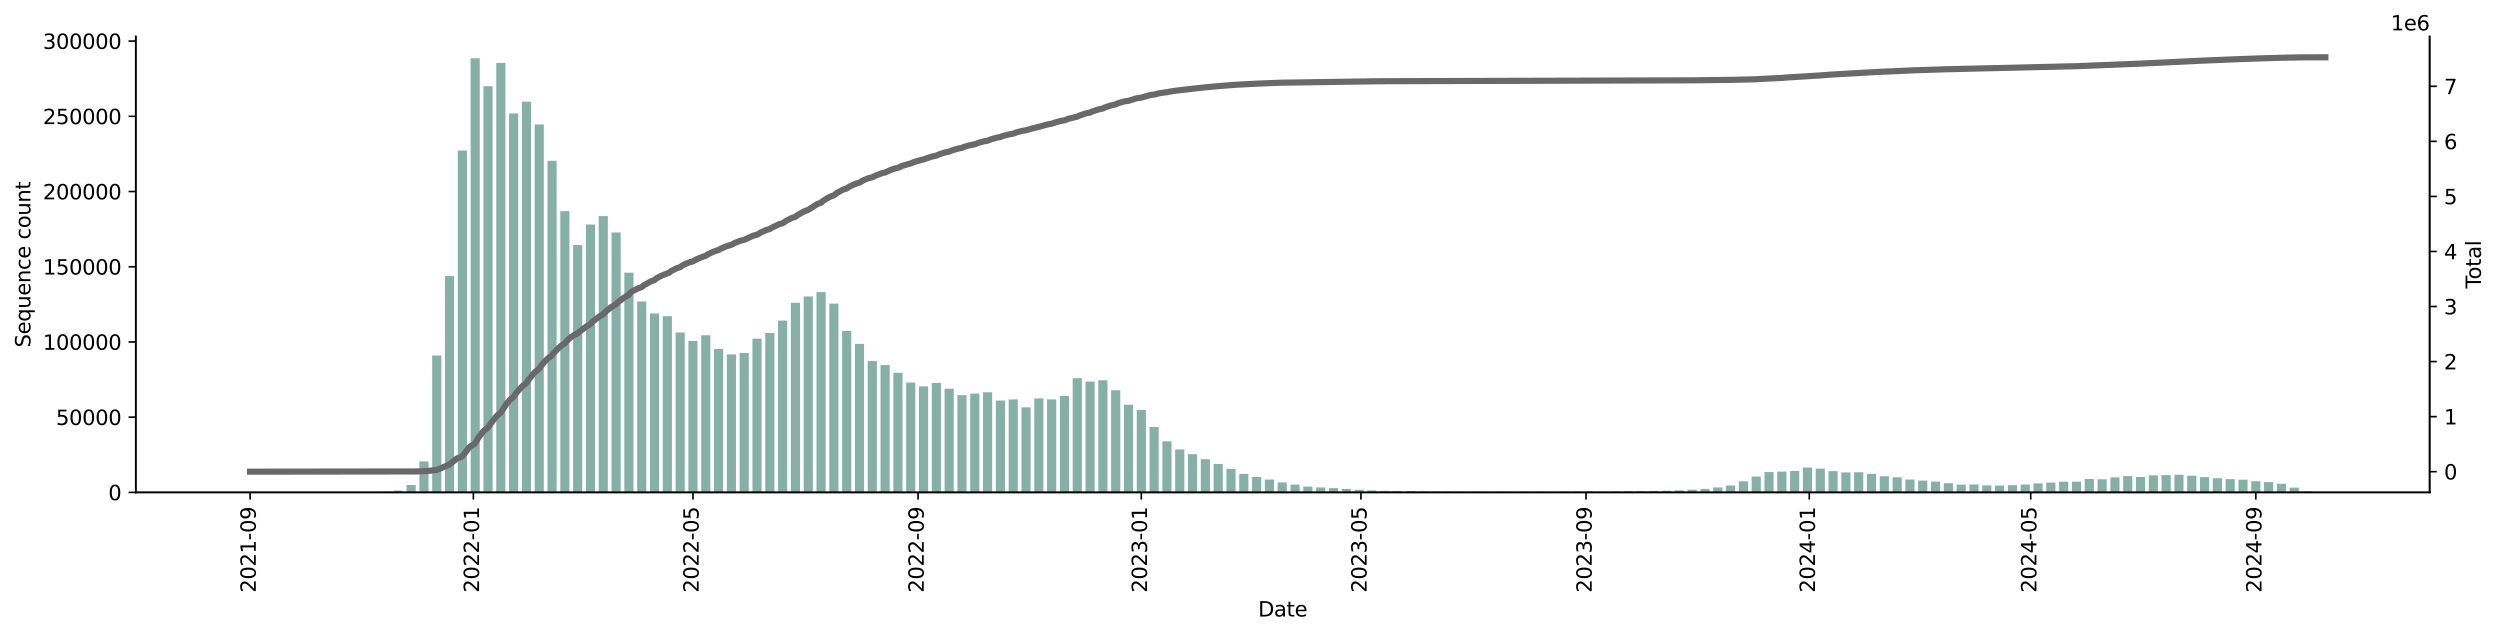 <?xml version="1.0" encoding="utf-8" standalone="no"?>
<!DOCTYPE svg PUBLIC "-//W3C//DTD SVG 1.1//EN"
  "http://www.w3.org/Graphics/SVG/1.1/DTD/svg11.dtd">
<svg xmlns:xlink="http://www.w3.org/1999/xlink" width="1216.294pt" height="309.219pt" viewBox="0 0 1216.294 309.219" xmlns="http://www.w3.org/2000/svg" version="1.1">
 <defs>
  <style type="text/css">*{stroke-linejoin: round; stroke-linecap: butt}</style>
 </defs>
 <g id="figure_1">
  <g id="patch_1">
   <path d="M 0 309.219 
L 1216.294 309.219 
L 1216.294 0 
L 0 0 
z
" style="fill: #ffffff"/>
  </g>
  <g id="axes_1">
   <g id="patch_2">
    <path d="M 66.053 239.558 
L 1182.053 239.558 
L 1182.053 17.798 
L 66.053 17.798 
z
" style="fill: #ffffff"/>
   </g>
   <g id="patch_3">
    <path d="M 116.78 239.558 
L 121.232 239.558 
L 121.232 239.556 
L 116.78 239.556 
z
" clip-path="url(#pc819e896fb)" style="fill: #86b0a6"/>
   </g>
   <g id="patch_4">
    <path d="M 123.013 239.558 
L 127.465 239.558 
L 127.465 239.554 
L 123.013 239.554 
z
" clip-path="url(#pc819e896fb)" style="fill: #86b0a6"/>
   </g>
   <g id="patch_5">
    <path d="M 129.245 239.558 
L 133.697 239.558 
L 133.697 239.555 
L 129.245 239.555 
z
" clip-path="url(#pc819e896fb)" style="fill: #86b0a6"/>
   </g>
   <g id="patch_6">
    <path d="M 135.478 239.558 
L 139.929 239.558 
L 139.929 239.552 
L 135.478 239.552 
z
" clip-path="url(#pc819e896fb)" style="fill: #86b0a6"/>
   </g>
   <g id="patch_7">
    <path d="M 141.71 239.558 
L 146.162 239.558 
L 146.162 239.539 
L 141.71 239.539 
z
" clip-path="url(#pc819e896fb)" style="fill: #86b0a6"/>
   </g>
   <g id="patch_8">
    <path d="M 147.942 239.558 
L 152.394 239.558 
L 152.394 239.549 
L 147.942 239.549 
z
" clip-path="url(#pc819e896fb)" style="fill: #86b0a6"/>
   </g>
   <g id="patch_9">
    <path d="M 154.175 239.558 
L 158.627 239.558 
L 158.627 239.545 
L 154.175 239.545 
z
" clip-path="url(#pc819e896fb)" style="fill: #86b0a6"/>
   </g>
   <g id="patch_10">
    <path d="M 160.407 239.558 
L 164.859 239.558 
L 164.859 239.547 
L 160.407 239.547 
z
" clip-path="url(#pc819e896fb)" style="fill: #86b0a6"/>
   </g>
   <g id="patch_11">
    <path d="M 166.64 239.558 
L 171.091 239.558 
L 171.091 239.536 
L 166.64 239.536 
z
" clip-path="url(#pc819e896fb)" style="fill: #86b0a6"/>
   </g>
   <g id="patch_12">
    <path d="M 172.872 239.558 
L 177.324 239.558 
L 177.324 239.531 
L 172.872 239.531 
z
" clip-path="url(#pc819e896fb)" style="fill: #86b0a6"/>
   </g>
   <g id="patch_13">
    <path d="M 179.104 239.558 
L 183.556 239.558 
L 183.556 239.514 
L 179.104 239.514 
z
" clip-path="url(#pc819e896fb)" style="fill: #86b0a6"/>
   </g>
   <g id="patch_14">
    <path d="M 185.337 239.558 
L 189.788 239.558 
L 189.788 239.247 
L 185.337 239.247 
z
" clip-path="url(#pc819e896fb)" style="fill: #86b0a6"/>
   </g>
   <g id="patch_15">
    <path d="M 191.569 239.558 
L 196.021 239.558 
L 196.021 238.663 
L 191.569 238.663 
z
" clip-path="url(#pc819e896fb)" style="fill: #86b0a6"/>
   </g>
   <g id="patch_16">
    <path d="M 197.802 239.558 
L 202.253 239.558 
L 202.253 235.957 
L 197.802 235.957 
z
" clip-path="url(#pc819e896fb)" style="fill: #86b0a6"/>
   </g>
   <g id="patch_17">
    <path d="M 204.034 239.558 
L 208.486 239.558 
L 208.486 224.482 
L 204.034 224.482 
z
" clip-path="url(#pc819e896fb)" style="fill: #86b0a6"/>
   </g>
   <g id="patch_18">
    <path d="M 210.266 239.558 
L 214.718 239.558 
L 214.718 172.979 
L 210.266 172.979 
z
" clip-path="url(#pc819e896fb)" style="fill: #86b0a6"/>
   </g>
   <g id="patch_19">
    <path d="M 216.499 239.558 
L 220.95 239.558 
L 220.95 134.309 
L 216.499 134.309 
z
" clip-path="url(#pc819e896fb)" style="fill: #86b0a6"/>
   </g>
   <g id="patch_20">
    <path d="M 222.731 239.558 
L 227.183 239.558 
L 227.183 73.252 
L 222.731 73.252 
z
" clip-path="url(#pc819e896fb)" style="fill: #86b0a6"/>
   </g>
   <g id="patch_21">
    <path d="M 228.964 239.558 
L 233.415 239.558 
L 233.415 28.358 
L 228.964 28.358 
z
" clip-path="url(#pc819e896fb)" style="fill: #86b0a6"/>
   </g>
   <g id="patch_22">
    <path d="M 235.196 239.558 
L 239.648 239.558 
L 239.648 41.935 
L 235.196 41.935 
z
" clip-path="url(#pc819e896fb)" style="fill: #86b0a6"/>
   </g>
   <g id="patch_23">
    <path d="M 241.428 239.558 
L 245.88 239.558 
L 245.88 30.629 
L 241.428 30.629 
z
" clip-path="url(#pc819e896fb)" style="fill: #86b0a6"/>
   </g>
   <g id="patch_24">
    <path d="M 247.661 239.558 
L 252.112 239.558 
L 252.112 55.204 
L 247.661 55.204 
z
" clip-path="url(#pc819e896fb)" style="fill: #86b0a6"/>
   </g>
   <g id="patch_25">
    <path d="M 253.893 239.558 
L 258.345 239.558 
L 258.345 49.459 
L 253.893 49.459 
z
" clip-path="url(#pc819e896fb)" style="fill: #86b0a6"/>
   </g>
   <g id="patch_26">
    <path d="M 260.126 239.558 
L 264.577 239.558 
L 264.577 60.564 
L 260.126 60.564 
z
" clip-path="url(#pc819e896fb)" style="fill: #86b0a6"/>
   </g>
   <g id="patch_27">
    <path d="M 266.358 239.558 
L 270.81 239.558 
L 270.81 78.244 
L 266.358 78.244 
z
" clip-path="url(#pc819e896fb)" style="fill: #86b0a6"/>
   </g>
   <g id="patch_28">
    <path d="M 272.59 239.558 
L 277.042 239.558 
L 277.042 102.735 
L 272.59 102.735 
z
" clip-path="url(#pc819e896fb)" style="fill: #86b0a6"/>
   </g>
   <g id="patch_29">
    <path d="M 278.823 239.558 
L 283.274 239.558 
L 283.274 119.236 
L 278.823 119.236 
z
" clip-path="url(#pc819e896fb)" style="fill: #86b0a6"/>
   </g>
   <g id="patch_30">
    <path d="M 285.055 239.558 
L 289.507 239.558 
L 289.507 109.241 
L 285.055 109.241 
z
" clip-path="url(#pc819e896fb)" style="fill: #86b0a6"/>
   </g>
   <g id="patch_31">
    <path d="M 291.288 239.558 
L 295.739 239.558 
L 295.739 105.111 
L 291.288 105.111 
z
" clip-path="url(#pc819e896fb)" style="fill: #86b0a6"/>
   </g>
   <g id="patch_32">
    <path d="M 297.52 239.558 
L 301.972 239.558 
L 301.972 113.097 
L 297.52 113.097 
z
" clip-path="url(#pc819e896fb)" style="fill: #86b0a6"/>
   </g>
   <g id="patch_33">
    <path d="M 303.752 239.558 
L 308.204 239.558 
L 308.204 132.647 
L 303.752 132.647 
z
" clip-path="url(#pc819e896fb)" style="fill: #86b0a6"/>
   </g>
   <g id="patch_34">
    <path d="M 309.985 239.558 
L 314.436 239.558 
L 314.436 146.678 
L 309.985 146.678 
z
" clip-path="url(#pc819e896fb)" style="fill: #86b0a6"/>
   </g>
   <g id="patch_35">
    <path d="M 316.217 239.558 
L 320.669 239.558 
L 320.669 152.502 
L 316.217 152.502 
z
" clip-path="url(#pc819e896fb)" style="fill: #86b0a6"/>
   </g>
   <g id="patch_36">
    <path d="M 322.45 239.558 
L 326.901 239.558 
L 326.901 153.826 
L 322.45 153.826 
z
" clip-path="url(#pc819e896fb)" style="fill: #86b0a6"/>
   </g>
   <g id="patch_37">
    <path d="M 328.682 239.558 
L 333.134 239.558 
L 333.134 161.755 
L 328.682 161.755 
z
" clip-path="url(#pc819e896fb)" style="fill: #86b0a6"/>
   </g>
   <g id="patch_38">
    <path d="M 334.914 239.558 
L 339.366 239.558 
L 339.366 165.888 
L 334.914 165.888 
z
" clip-path="url(#pc819e896fb)" style="fill: #86b0a6"/>
   </g>
   <g id="patch_39">
    <path d="M 341.147 239.558 
L 345.598 239.558 
L 345.598 163.106 
L 341.147 163.106 
z
" clip-path="url(#pc819e896fb)" style="fill: #86b0a6"/>
   </g>
   <g id="patch_40">
    <path d="M 347.379 239.558 
L 351.831 239.558 
L 351.831 169.821 
L 347.379 169.821 
z
" clip-path="url(#pc819e896fb)" style="fill: #86b0a6"/>
   </g>
   <g id="patch_41">
    <path d="M 353.612 239.558 
L 358.063 239.558 
L 358.063 172.429 
L 353.612 172.429 
z
" clip-path="url(#pc819e896fb)" style="fill: #86b0a6"/>
   </g>
   <g id="patch_42">
    <path d="M 359.844 239.558 
L 364.296 239.558 
L 364.296 171.753 
L 359.844 171.753 
z
" clip-path="url(#pc819e896fb)" style="fill: #86b0a6"/>
   </g>
   <g id="patch_43">
    <path d="M 366.076 239.558 
L 370.528 239.558 
L 370.528 164.752 
L 366.076 164.752 
z
" clip-path="url(#pc819e896fb)" style="fill: #86b0a6"/>
   </g>
   <g id="patch_44">
    <path d="M 372.309 239.558 
L 376.76 239.558 
L 376.76 162.003 
L 372.309 162.003 
z
" clip-path="url(#pc819e896fb)" style="fill: #86b0a6"/>
   </g>
   <g id="patch_45">
    <path d="M 378.541 239.558 
L 382.993 239.558 
L 382.993 155.978 
L 378.541 155.978 
z
" clip-path="url(#pc819e896fb)" style="fill: #86b0a6"/>
   </g>
   <g id="patch_46">
    <path d="M 384.774 239.558 
L 389.225 239.558 
L 389.225 147.314 
L 384.774 147.314 
z
" clip-path="url(#pc819e896fb)" style="fill: #86b0a6"/>
   </g>
   <g id="patch_47">
    <path d="M 391.006 239.558 
L 395.458 239.558 
L 395.458 144.228 
L 391.006 144.228 
z
" clip-path="url(#pc819e896fb)" style="fill: #86b0a6"/>
   </g>
   <g id="patch_48">
    <path d="M 397.238 239.558 
L 401.69 239.558 
L 401.69 142.132 
L 397.238 142.132 
z
" clip-path="url(#pc819e896fb)" style="fill: #86b0a6"/>
   </g>
   <g id="patch_49">
    <path d="M 403.471 239.558 
L 407.922 239.558 
L 407.922 147.712 
L 403.471 147.712 
z
" clip-path="url(#pc819e896fb)" style="fill: #86b0a6"/>
   </g>
   <g id="patch_50">
    <path d="M 409.703 239.558 
L 414.155 239.558 
L 414.155 161.007 
L 409.703 161.007 
z
" clip-path="url(#pc819e896fb)" style="fill: #86b0a6"/>
   </g>
   <g id="patch_51">
    <path d="M 415.936 239.558 
L 420.387 239.558 
L 420.387 167.286 
L 415.936 167.286 
z
" clip-path="url(#pc819e896fb)" style="fill: #86b0a6"/>
   </g>
   <g id="patch_52">
    <path d="M 422.168 239.558 
L 426.62 239.558 
L 426.62 175.66 
L 422.168 175.66 
z
" clip-path="url(#pc819e896fb)" style="fill: #86b0a6"/>
   </g>
   <g id="patch_53">
    <path d="M 428.4 239.558 
L 432.852 239.558 
L 432.852 177.619 
L 428.4 177.619 
z
" clip-path="url(#pc819e896fb)" style="fill: #86b0a6"/>
   </g>
   <g id="patch_54">
    <path d="M 434.633 239.558 
L 439.084 239.558 
L 439.084 181.364 
L 434.633 181.364 
z
" clip-path="url(#pc819e896fb)" style="fill: #86b0a6"/>
   </g>
   <g id="patch_55">
    <path d="M 440.865 239.558 
L 445.317 239.558 
L 445.317 186.111 
L 440.865 186.111 
z
" clip-path="url(#pc819e896fb)" style="fill: #86b0a6"/>
   </g>
   <g id="patch_56">
    <path d="M 447.098 239.558 
L 451.549 239.558 
L 451.549 187.992 
L 447.098 187.992 
z
" clip-path="url(#pc819e896fb)" style="fill: #86b0a6"/>
   </g>
   <g id="patch_57">
    <path d="M 453.33 239.558 
L 457.782 239.558 
L 457.782 186.301 
L 453.33 186.301 
z
" clip-path="url(#pc819e896fb)" style="fill: #86b0a6"/>
   </g>
   <g id="patch_58">
    <path d="M 459.562 239.558 
L 464.014 239.558 
L 464.014 189.122 
L 459.562 189.122 
z
" clip-path="url(#pc819e896fb)" style="fill: #86b0a6"/>
   </g>
   <g id="patch_59">
    <path d="M 465.795 239.558 
L 470.246 239.558 
L 470.246 192.235 
L 465.795 192.235 
z
" clip-path="url(#pc819e896fb)" style="fill: #86b0a6"/>
   </g>
   <g id="patch_60">
    <path d="M 472.027 239.558 
L 476.479 239.558 
L 476.479 191.478 
L 472.027 191.478 
z
" clip-path="url(#pc819e896fb)" style="fill: #86b0a6"/>
   </g>
   <g id="patch_61">
    <path d="M 478.26 239.558 
L 482.711 239.558 
L 482.711 190.831 
L 478.26 190.831 
z
" clip-path="url(#pc819e896fb)" style="fill: #86b0a6"/>
   </g>
   <g id="patch_62">
    <path d="M 484.492 239.558 
L 488.944 239.558 
L 488.944 194.859 
L 484.492 194.859 
z
" clip-path="url(#pc819e896fb)" style="fill: #86b0a6"/>
   </g>
   <g id="patch_63">
    <path d="M 490.724 239.558 
L 495.176 239.558 
L 495.176 194.307 
L 490.724 194.307 
z
" clip-path="url(#pc819e896fb)" style="fill: #86b0a6"/>
   </g>
   <g id="patch_64">
    <path d="M 496.957 239.558 
L 501.408 239.558 
L 501.408 198.169 
L 496.957 198.169 
z
" clip-path="url(#pc819e896fb)" style="fill: #86b0a6"/>
   </g>
   <g id="patch_65">
    <path d="M 503.189 239.558 
L 507.641 239.558 
L 507.641 193.837 
L 503.189 193.837 
z
" clip-path="url(#pc819e896fb)" style="fill: #86b0a6"/>
   </g>
   <g id="patch_66">
    <path d="M 509.422 239.558 
L 513.873 239.558 
L 513.873 194.309 
L 509.422 194.309 
z
" clip-path="url(#pc819e896fb)" style="fill: #86b0a6"/>
   </g>
   <g id="patch_67">
    <path d="M 515.654 239.558 
L 520.106 239.558 
L 520.106 192.66 
L 515.654 192.66 
z
" clip-path="url(#pc819e896fb)" style="fill: #86b0a6"/>
   </g>
   <g id="patch_68">
    <path d="M 521.886 239.558 
L 526.338 239.558 
L 526.338 184.008 
L 521.886 184.008 
z
" clip-path="url(#pc819e896fb)" style="fill: #86b0a6"/>
   </g>
   <g id="patch_69">
    <path d="M 528.119 239.558 
L 532.57 239.558 
L 532.57 185.665 
L 528.119 185.665 
z
" clip-path="url(#pc819e896fb)" style="fill: #86b0a6"/>
   </g>
   <g id="patch_70">
    <path d="M 534.351 239.558 
L 538.803 239.558 
L 538.803 185.004 
L 534.351 185.004 
z
" clip-path="url(#pc819e896fb)" style="fill: #86b0a6"/>
   </g>
   <g id="patch_71">
    <path d="M 540.584 239.558 
L 545.035 239.558 
L 545.035 189.875 
L 540.584 189.875 
z
" clip-path="url(#pc819e896fb)" style="fill: #86b0a6"/>
   </g>
   <g id="patch_72">
    <path d="M 546.816 239.558 
L 551.268 239.558 
L 551.268 196.912 
L 546.816 196.912 
z
" clip-path="url(#pc819e896fb)" style="fill: #86b0a6"/>
   </g>
   <g id="patch_73">
    <path d="M 553.048 239.558 
L 557.5 239.558 
L 557.5 199.455 
L 553.048 199.455 
z
" clip-path="url(#pc819e896fb)" style="fill: #86b0a6"/>
   </g>
   <g id="patch_74">
    <path d="M 559.281 239.558 
L 563.732 239.558 
L 563.732 207.7 
L 559.281 207.7 
z
" clip-path="url(#pc819e896fb)" style="fill: #86b0a6"/>
   </g>
   <g id="patch_75">
    <path d="M 565.513 239.558 
L 569.965 239.558 
L 569.965 214.73 
L 565.513 214.73 
z
" clip-path="url(#pc819e896fb)" style="fill: #86b0a6"/>
   </g>
   <g id="patch_76">
    <path d="M 571.745 239.558 
L 576.197 239.558 
L 576.197 218.684 
L 571.745 218.684 
z
" clip-path="url(#pc819e896fb)" style="fill: #86b0a6"/>
   </g>
   <g id="patch_77">
    <path d="M 577.978 239.558 
L 582.43 239.558 
L 582.43 220.974 
L 577.978 220.974 
z
" clip-path="url(#pc819e896fb)" style="fill: #86b0a6"/>
   </g>
   <g id="patch_78">
    <path d="M 584.21 239.558 
L 588.662 239.558 
L 588.662 223.422 
L 584.21 223.422 
z
" clip-path="url(#pc819e896fb)" style="fill: #86b0a6"/>
   </g>
   <g id="patch_79">
    <path d="M 590.443 239.558 
L 594.894 239.558 
L 594.894 225.698 
L 590.443 225.698 
z
" clip-path="url(#pc819e896fb)" style="fill: #86b0a6"/>
   </g>
   <g id="patch_80">
    <path d="M 596.675 239.558 
L 601.127 239.558 
L 601.127 228.098 
L 596.675 228.098 
z
" clip-path="url(#pc819e896fb)" style="fill: #86b0a6"/>
   </g>
   <g id="patch_81">
    <path d="M 602.907 239.558 
L 607.359 239.558 
L 607.359 230.541 
L 602.907 230.541 
z
" clip-path="url(#pc819e896fb)" style="fill: #86b0a6"/>
   </g>
   <g id="patch_82">
    <path d="M 609.14 239.558 
L 613.592 239.558 
L 613.592 232.07 
L 609.14 232.07 
z
" clip-path="url(#pc819e896fb)" style="fill: #86b0a6"/>
   </g>
   <g id="patch_83">
    <path d="M 615.372 239.558 
L 619.824 239.558 
L 619.824 233.316 
L 615.372 233.316 
z
" clip-path="url(#pc819e896fb)" style="fill: #86b0a6"/>
   </g>
   <g id="patch_84">
    <path d="M 621.605 239.558 
L 626.056 239.558 
L 626.056 234.736 
L 621.605 234.736 
z
" clip-path="url(#pc819e896fb)" style="fill: #86b0a6"/>
   </g>
   <g id="patch_85">
    <path d="M 627.837 239.558 
L 632.289 239.558 
L 632.289 235.755 
L 627.837 235.755 
z
" clip-path="url(#pc819e896fb)" style="fill: #86b0a6"/>
   </g>
   <g id="patch_86">
    <path d="M 634.069 239.558 
L 638.521 239.558 
L 638.521 236.731 
L 634.069 236.731 
z
" clip-path="url(#pc819e896fb)" style="fill: #86b0a6"/>
   </g>
   <g id="patch_87">
    <path d="M 640.302 239.558 
L 644.754 239.558 
L 644.754 237.159 
L 640.302 237.159 
z
" clip-path="url(#pc819e896fb)" style="fill: #86b0a6"/>
   </g>
   <g id="patch_88">
    <path d="M 646.534 239.558 
L 650.986 239.558 
L 650.986 237.486 
L 646.534 237.486 
z
" clip-path="url(#pc819e896fb)" style="fill: #86b0a6"/>
   </g>
   <g id="patch_89">
    <path d="M 652.767 239.558 
L 657.218 239.558 
L 657.218 237.87 
L 652.767 237.87 
z
" clip-path="url(#pc819e896fb)" style="fill: #86b0a6"/>
   </g>
   <g id="patch_90">
    <path d="M 658.999 239.558 
L 663.451 239.558 
L 663.451 238.284 
L 658.999 238.284 
z
" clip-path="url(#pc819e896fb)" style="fill: #86b0a6"/>
   </g>
   <g id="patch_91">
    <path d="M 665.231 239.558 
L 669.683 239.558 
L 669.683 238.581 
L 665.231 238.581 
z
" clip-path="url(#pc819e896fb)" style="fill: #86b0a6"/>
   </g>
   <g id="patch_92">
    <path d="M 671.464 239.558 
L 675.916 239.558 
L 675.916 238.816 
L 671.464 238.816 
z
" clip-path="url(#pc819e896fb)" style="fill: #86b0a6"/>
   </g>
   <g id="patch_93">
    <path d="M 677.696 239.558 
L 682.148 239.558 
L 682.148 238.868 
L 677.696 238.868 
z
" clip-path="url(#pc819e896fb)" style="fill: #86b0a6"/>
   </g>
   <g id="patch_94">
    <path d="M 683.929 239.558 
L 688.38 239.558 
L 688.38 238.955 
L 683.929 238.955 
z
" clip-path="url(#pc819e896fb)" style="fill: #86b0a6"/>
   </g>
   <g id="patch_95">
    <path d="M 690.161 239.558 
L 694.613 239.558 
L 694.613 239.062 
L 690.161 239.062 
z
" clip-path="url(#pc819e896fb)" style="fill: #86b0a6"/>
   </g>
   <g id="patch_96">
    <path d="M 696.393 239.558 
L 700.845 239.558 
L 700.845 239.125 
L 696.393 239.125 
z
" clip-path="url(#pc819e896fb)" style="fill: #86b0a6"/>
   </g>
   <g id="patch_97">
    <path d="M 702.626 239.558 
L 707.078 239.558 
L 707.078 239.182 
L 702.626 239.182 
z
" clip-path="url(#pc819e896fb)" style="fill: #86b0a6"/>
   </g>
   <g id="patch_98">
    <path d="M 708.858 239.558 
L 713.31 239.558 
L 713.31 239.242 
L 708.858 239.242 
z
" clip-path="url(#pc819e896fb)" style="fill: #86b0a6"/>
   </g>
   <g id="patch_99">
    <path d="M 715.091 239.558 
L 719.542 239.558 
L 719.542 239.276 
L 715.091 239.276 
z
" clip-path="url(#pc819e896fb)" style="fill: #86b0a6"/>
   </g>
   <g id="patch_100">
    <path d="M 721.323 239.558 
L 725.775 239.558 
L 725.775 239.249 
L 721.323 239.249 
z
" clip-path="url(#pc819e896fb)" style="fill: #86b0a6"/>
   </g>
   <g id="patch_101">
    <path d="M 727.555 239.558 
L 732.007 239.558 
L 732.007 239.318 
L 727.555 239.318 
z
" clip-path="url(#pc819e896fb)" style="fill: #86b0a6"/>
   </g>
   <g id="patch_102">
    <path d="M 733.788 239.558 
L 738.24 239.558 
L 738.24 239.303 
L 733.788 239.303 
z
" clip-path="url(#pc819e896fb)" style="fill: #86b0a6"/>
   </g>
   <g id="patch_103">
    <path d="M 740.02 239.558 
L 744.472 239.558 
L 744.472 239.25 
L 740.02 239.25 
z
" clip-path="url(#pc819e896fb)" style="fill: #86b0a6"/>
   </g>
   <g id="patch_104">
    <path d="M 746.253 239.558 
L 750.704 239.558 
L 750.704 239.275 
L 746.253 239.275 
z
" clip-path="url(#pc819e896fb)" style="fill: #86b0a6"/>
   </g>
   <g id="patch_105">
    <path d="M 752.485 239.558 
L 756.937 239.558 
L 756.937 239.261 
L 752.485 239.261 
z
" clip-path="url(#pc819e896fb)" style="fill: #86b0a6"/>
   </g>
   <g id="patch_106">
    <path d="M 758.717 239.558 
L 763.169 239.558 
L 763.169 239.158 
L 758.717 239.158 
z
" clip-path="url(#pc819e896fb)" style="fill: #86b0a6"/>
   </g>
   <g id="patch_107">
    <path d="M 764.95 239.558 
L 769.402 239.558 
L 769.402 239.147 
L 764.95 239.147 
z
" clip-path="url(#pc819e896fb)" style="fill: #86b0a6"/>
   </g>
   <g id="patch_108">
    <path d="M 771.182 239.558 
L 775.634 239.558 
L 775.634 239.104 
L 771.182 239.104 
z
" clip-path="url(#pc819e896fb)" style="fill: #86b0a6"/>
   </g>
   <g id="patch_109">
    <path d="M 777.415 239.558 
L 781.866 239.558 
L 781.866 239.12 
L 777.415 239.12 
z
" clip-path="url(#pc819e896fb)" style="fill: #86b0a6"/>
   </g>
   <g id="patch_110">
    <path d="M 783.647 239.558 
L 788.099 239.558 
L 788.099 239.089 
L 783.647 239.089 
z
" clip-path="url(#pc819e896fb)" style="fill: #86b0a6"/>
   </g>
   <g id="patch_111">
    <path d="M 789.879 239.558 
L 794.331 239.558 
L 794.331 239.017 
L 789.879 239.017 
z
" clip-path="url(#pc819e896fb)" style="fill: #86b0a6"/>
   </g>
   <g id="patch_112">
    <path d="M 796.112 239.558 
L 800.564 239.558 
L 800.564 238.914 
L 796.112 238.914 
z
" clip-path="url(#pc819e896fb)" style="fill: #86b0a6"/>
   </g>
   <g id="patch_113">
    <path d="M 802.344 239.558 
L 806.796 239.558 
L 806.796 238.853 
L 802.344 238.853 
z
" clip-path="url(#pc819e896fb)" style="fill: #86b0a6"/>
   </g>
   <g id="patch_114">
    <path d="M 808.577 239.558 
L 813.028 239.558 
L 813.028 238.752 
L 808.577 238.752 
z
" clip-path="url(#pc819e896fb)" style="fill: #86b0a6"/>
   </g>
   <g id="patch_115">
    <path d="M 814.809 239.558 
L 819.261 239.558 
L 819.261 238.559 
L 814.809 238.559 
z
" clip-path="url(#pc819e896fb)" style="fill: #86b0a6"/>
   </g>
   <g id="patch_116">
    <path d="M 821.041 239.558 
L 825.493 239.558 
L 825.493 238.221 
L 821.041 238.221 
z
" clip-path="url(#pc819e896fb)" style="fill: #86b0a6"/>
   </g>
   <g id="patch_117">
    <path d="M 827.274 239.558 
L 831.726 239.558 
L 831.726 237.89 
L 827.274 237.89 
z
" clip-path="url(#pc819e896fb)" style="fill: #86b0a6"/>
   </g>
   <g id="patch_118">
    <path d="M 833.506 239.558 
L 837.958 239.558 
L 837.958 237.133 
L 833.506 237.133 
z
" clip-path="url(#pc819e896fb)" style="fill: #86b0a6"/>
   </g>
   <g id="patch_119">
    <path d="M 839.739 239.558 
L 844.19 239.558 
L 844.19 236.192 
L 839.739 236.192 
z
" clip-path="url(#pc819e896fb)" style="fill: #86b0a6"/>
   </g>
   <g id="patch_120">
    <path d="M 845.971 239.558 
L 850.423 239.558 
L 850.423 234.13 
L 845.971 234.13 
z
" clip-path="url(#pc819e896fb)" style="fill: #86b0a6"/>
   </g>
   <g id="patch_121">
    <path d="M 852.203 239.558 
L 856.655 239.558 
L 856.655 231.889 
L 852.203 231.889 
z
" clip-path="url(#pc819e896fb)" style="fill: #86b0a6"/>
   </g>
   <g id="patch_122">
    <path d="M 858.436 239.558 
L 862.888 239.558 
L 862.888 229.684 
L 858.436 229.684 
z
" clip-path="url(#pc819e896fb)" style="fill: #86b0a6"/>
   </g>
   <g id="patch_123">
    <path d="M 864.668 239.558 
L 869.12 239.558 
L 869.12 229.45 
L 864.668 229.45 
z
" clip-path="url(#pc819e896fb)" style="fill: #86b0a6"/>
   </g>
   <g id="patch_124">
    <path d="M 870.901 239.558 
L 875.352 239.558 
L 875.352 229.144 
L 870.901 229.144 
z
" clip-path="url(#pc819e896fb)" style="fill: #86b0a6"/>
   </g>
   <g id="patch_125">
    <path d="M 877.133 239.558 
L 881.585 239.558 
L 881.585 227.479 
L 877.133 227.479 
z
" clip-path="url(#pc819e896fb)" style="fill: #86b0a6"/>
   </g>
   <g id="patch_126">
    <path d="M 883.365 239.558 
L 887.817 239.558 
L 887.817 228.006 
L 883.365 228.006 
z
" clip-path="url(#pc819e896fb)" style="fill: #86b0a6"/>
   </g>
   <g id="patch_127">
    <path d="M 889.598 239.558 
L 894.05 239.558 
L 894.05 229.205 
L 889.598 229.205 
z
" clip-path="url(#pc819e896fb)" style="fill: #86b0a6"/>
   </g>
   <g id="patch_128">
    <path d="M 895.83 239.558 
L 900.282 239.558 
L 900.282 229.817 
L 895.83 229.817 
z
" clip-path="url(#pc819e896fb)" style="fill: #86b0a6"/>
   </g>
   <g id="patch_129">
    <path d="M 902.063 239.558 
L 906.514 239.558 
L 906.514 229.77 
L 902.063 229.77 
z
" clip-path="url(#pc819e896fb)" style="fill: #86b0a6"/>
   </g>
   <g id="patch_130">
    <path d="M 908.295 239.558 
L 912.747 239.558 
L 912.747 230.536 
L 908.295 230.536 
z
" clip-path="url(#pc819e896fb)" style="fill: #86b0a6"/>
   </g>
   <g id="patch_131">
    <path d="M 914.527 239.558 
L 918.979 239.558 
L 918.979 231.725 
L 914.527 231.725 
z
" clip-path="url(#pc819e896fb)" style="fill: #86b0a6"/>
   </g>
   <g id="patch_132">
    <path d="M 920.76 239.558 
L 925.212 239.558 
L 925.212 232.209 
L 920.76 232.209 
z
" clip-path="url(#pc819e896fb)" style="fill: #86b0a6"/>
   </g>
   <g id="patch_133">
    <path d="M 926.992 239.558 
L 931.444 239.558 
L 931.444 233.286 
L 926.992 233.286 
z
" clip-path="url(#pc819e896fb)" style="fill: #86b0a6"/>
   </g>
   <g id="patch_134">
    <path d="M 933.225 239.558 
L 937.676 239.558 
L 937.676 233.819 
L 933.225 233.819 
z
" clip-path="url(#pc819e896fb)" style="fill: #86b0a6"/>
   </g>
   <g id="patch_135">
    <path d="M 939.457 239.558 
L 943.909 239.558 
L 943.909 234.31 
L 939.457 234.31 
z
" clip-path="url(#pc819e896fb)" style="fill: #86b0a6"/>
   </g>
   <g id="patch_136">
    <path d="M 945.689 239.558 
L 950.141 239.558 
L 950.141 235.071 
L 945.689 235.071 
z
" clip-path="url(#pc819e896fb)" style="fill: #86b0a6"/>
   </g>
   <g id="patch_137">
    <path d="M 951.922 239.558 
L 956.374 239.558 
L 956.374 235.786 
L 951.922 235.786 
z
" clip-path="url(#pc819e896fb)" style="fill: #86b0a6"/>
   </g>
   <g id="patch_138">
    <path d="M 958.154 239.558 
L 962.606 239.558 
L 962.606 235.705 
L 958.154 235.705 
z
" clip-path="url(#pc819e896fb)" style="fill: #86b0a6"/>
   </g>
   <g id="patch_139">
    <path d="M 964.387 239.558 
L 968.838 239.558 
L 968.838 236.155 
L 964.387 236.155 
z
" clip-path="url(#pc819e896fb)" style="fill: #86b0a6"/>
   </g>
   <g id="patch_140">
    <path d="M 970.619 239.558 
L 975.071 239.558 
L 975.071 236.231 
L 970.619 236.231 
z
" clip-path="url(#pc819e896fb)" style="fill: #86b0a6"/>
   </g>
   <g id="patch_141">
    <path d="M 976.851 239.558 
L 981.303 239.558 
L 981.303 236.042 
L 976.851 236.042 
z
" clip-path="url(#pc819e896fb)" style="fill: #86b0a6"/>
   </g>
   <g id="patch_142">
    <path d="M 983.084 239.558 
L 987.536 239.558 
L 987.536 235.741 
L 983.084 235.741 
z
" clip-path="url(#pc819e896fb)" style="fill: #86b0a6"/>
   </g>
   <g id="patch_143">
    <path d="M 989.316 239.558 
L 993.768 239.558 
L 993.768 235.195 
L 989.316 235.195 
z
" clip-path="url(#pc819e896fb)" style="fill: #86b0a6"/>
   </g>
   <g id="patch_144">
    <path d="M 995.549 239.558 
L 1000 239.558 
L 1000 234.81 
L 995.549 234.81 
z
" clip-path="url(#pc819e896fb)" style="fill: #86b0a6"/>
   </g>
   <g id="patch_145">
    <path d="M 1001.781 239.558 
L 1006.233 239.558 
L 1006.233 234.354 
L 1001.781 234.354 
z
" clip-path="url(#pc819e896fb)" style="fill: #86b0a6"/>
   </g>
   <g id="patch_146">
    <path d="M 1008.013 239.558 
L 1012.465 239.558 
L 1012.465 234.345 
L 1008.013 234.345 
z
" clip-path="url(#pc819e896fb)" style="fill: #86b0a6"/>
   </g>
   <g id="patch_147">
    <path d="M 1014.246 239.558 
L 1018.698 239.558 
L 1018.698 233.039 
L 1014.246 233.039 
z
" clip-path="url(#pc819e896fb)" style="fill: #86b0a6"/>
   </g>
   <g id="patch_148">
    <path d="M 1020.478 239.558 
L 1024.93 239.558 
L 1024.93 233.156 
L 1020.478 233.156 
z
" clip-path="url(#pc819e896fb)" style="fill: #86b0a6"/>
   </g>
   <g id="patch_149">
    <path d="M 1026.711 239.558 
L 1031.162 239.558 
L 1031.162 232.252 
L 1026.711 232.252 
z
" clip-path="url(#pc819e896fb)" style="fill: #86b0a6"/>
   </g>
   <g id="patch_150">
    <path d="M 1032.943 239.558 
L 1037.395 239.558 
L 1037.395 231.646 
L 1032.943 231.646 
z
" clip-path="url(#pc819e896fb)" style="fill: #86b0a6"/>
   </g>
   <g id="patch_151">
    <path d="M 1039.175 239.558 
L 1043.627 239.558 
L 1043.627 232.042 
L 1039.175 232.042 
z
" clip-path="url(#pc819e896fb)" style="fill: #86b0a6"/>
   </g>
   <g id="patch_152">
    <path d="M 1045.408 239.558 
L 1049.859 239.558 
L 1049.859 231.245 
L 1045.408 231.245 
z
" clip-path="url(#pc819e896fb)" style="fill: #86b0a6"/>
   </g>
   <g id="patch_153">
    <path d="M 1051.64 239.558 
L 1056.092 239.558 
L 1056.092 231.114 
L 1051.64 231.114 
z
" clip-path="url(#pc819e896fb)" style="fill: #86b0a6"/>
   </g>
   <g id="patch_154">
    <path d="M 1057.873 239.558 
L 1062.324 239.558 
L 1062.324 230.98 
L 1057.873 230.98 
z
" clip-path="url(#pc819e896fb)" style="fill: #86b0a6"/>
   </g>
   <g id="patch_155">
    <path d="M 1064.105 239.558 
L 1068.557 239.558 
L 1068.557 231.461 
L 1064.105 231.461 
z
" clip-path="url(#pc819e896fb)" style="fill: #86b0a6"/>
   </g>
   <g id="patch_156">
    <path d="M 1070.337 239.558 
L 1074.789 239.558 
L 1074.789 232.124 
L 1070.337 232.124 
z
" clip-path="url(#pc819e896fb)" style="fill: #86b0a6"/>
   </g>
   <g id="patch_157">
    <path d="M 1076.57 239.558 
L 1081.021 239.558 
L 1081.021 232.68 
L 1076.57 232.68 
z
" clip-path="url(#pc819e896fb)" style="fill: #86b0a6"/>
   </g>
   <g id="patch_158">
    <path d="M 1082.802 239.558 
L 1087.254 239.558 
L 1087.254 233.091 
L 1082.802 233.091 
z
" clip-path="url(#pc819e896fb)" style="fill: #86b0a6"/>
   </g>
   <g id="patch_159">
    <path d="M 1089.035 239.558 
L 1093.486 239.558 
L 1093.486 233.364 
L 1089.035 233.364 
z
" clip-path="url(#pc819e896fb)" style="fill: #86b0a6"/>
   </g>
   <g id="patch_160">
    <path d="M 1095.267 239.558 
L 1099.719 239.558 
L 1099.719 234.151 
L 1095.267 234.151 
z
" clip-path="url(#pc819e896fb)" style="fill: #86b0a6"/>
   </g>
   <g id="patch_161">
    <path d="M 1101.499 239.558 
L 1105.951 239.558 
L 1105.951 234.558 
L 1101.499 234.558 
z
" clip-path="url(#pc819e896fb)" style="fill: #86b0a6"/>
   </g>
   <g id="patch_162">
    <path d="M 1107.732 239.558 
L 1112.183 239.558 
L 1112.183 235.388 
L 1107.732 235.388 
z
" clip-path="url(#pc819e896fb)" style="fill: #86b0a6"/>
   </g>
   <g id="patch_163">
    <path d="M 1113.964 239.558 
L 1118.416 239.558 
L 1118.416 237.228 
L 1113.964 237.228 
z
" clip-path="url(#pc819e896fb)" style="fill: #86b0a6"/>
   </g>
   <g id="patch_164">
    <path d="M 1120.197 239.558 
L 1124.648 239.558 
L 1124.648 239.061 
L 1120.197 239.061 
z
" clip-path="url(#pc819e896fb)" style="fill: #86b0a6"/>
   </g>
   <g id="patch_165">
    <path d="M 1126.429 239.558 
L 1130.881 239.558 
L 1130.881 239.549 
L 1126.429 239.549 
z
" clip-path="url(#pc819e896fb)" style="fill: #86b0a6"/>
   </g>
   <g id="matplotlib.axis_1">
    <g id="xtick_1">
     <g id="line2d_1">
      <defs>
       <path id="m9c6cd5526b" d="M 0 0 
L 0 3.5 
" style="stroke: #000000; stroke-width: 0.8"/>
      </defs>
      <g>
       <use xlink:href="#m9c6cd5526b" x="121.677" y="239.558" style="stroke: #000000; stroke-width: 0.8"/>
      </g>
     </g>
     <g id="text_1">
      <!-- 2021-09 -->
      <g transform="translate(124.437 288.341)rotate(-90)scale(0.1 -0.1)">
       <defs>
        <path id="DejaVuSans-32" d="M 1228 531 
L 3431 531 
L 3431 0 
L 469 0 
L 469 531 
Q 828 903 1448 1529 
Q 2069 2156 2228 2338 
Q 2531 2678 2651 2914 
Q 2772 3150 2772 3378 
Q 2772 3750 2511 3984 
Q 2250 4219 1831 4219 
Q 1534 4219 1204 4116 
Q 875 4013 500 3803 
L 500 4441 
Q 881 4594 1212 4672 
Q 1544 4750 1819 4750 
Q 2544 4750 2975 4387 
Q 3406 4025 3406 3419 
Q 3406 3131 3298 2873 
Q 3191 2616 2906 2266 
Q 2828 2175 2409 1742 
Q 1991 1309 1228 531 
z
" transform="scale(0.016)"/>
        <path id="DejaVuSans-30" d="M 2034 4250 
Q 1547 4250 1301 3770 
Q 1056 3291 1056 2328 
Q 1056 1369 1301 889 
Q 1547 409 2034 409 
Q 2525 409 2770 889 
Q 3016 1369 3016 2328 
Q 3016 3291 2770 3770 
Q 2525 4250 2034 4250 
z
M 2034 4750 
Q 2819 4750 3233 4129 
Q 3647 3509 3647 2328 
Q 3647 1150 3233 529 
Q 2819 -91 2034 -91 
Q 1250 -91 836 529 
Q 422 1150 422 2328 
Q 422 3509 836 4129 
Q 1250 4750 2034 4750 
z
" transform="scale(0.016)"/>
        <path id="DejaVuSans-31" d="M 794 531 
L 1825 531 
L 1825 4091 
L 703 3866 
L 703 4441 
L 1819 4666 
L 2450 4666 
L 2450 531 
L 3481 531 
L 3481 0 
L 794 0 
L 794 531 
z
" transform="scale(0.016)"/>
        <path id="DejaVuSans-2d" d="M 313 2009 
L 1997 2009 
L 1997 1497 
L 313 1497 
L 313 2009 
z
" transform="scale(0.016)"/>
        <path id="DejaVuSans-39" d="M 703 97 
L 703 672 
Q 941 559 1184 500 
Q 1428 441 1663 441 
Q 2288 441 2617 861 
Q 2947 1281 2994 2138 
Q 2813 1869 2534 1725 
Q 2256 1581 1919 1581 
Q 1219 1581 811 2004 
Q 403 2428 403 3163 
Q 403 3881 828 4315 
Q 1253 4750 1959 4750 
Q 2769 4750 3195 4129 
Q 3622 3509 3622 2328 
Q 3622 1225 3098 567 
Q 2575 -91 1691 -91 
Q 1453 -91 1209 -44 
Q 966 3 703 97 
z
M 1959 2075 
Q 2384 2075 2632 2365 
Q 2881 2656 2881 3163 
Q 2881 3666 2632 3958 
Q 2384 4250 1959 4250 
Q 1534 4250 1286 3958 
Q 1038 3666 1038 3163 
Q 1038 2656 1286 2365 
Q 1534 2075 1959 2075 
z
" transform="scale(0.016)"/>
       </defs>
       <use xlink:href="#DejaVuSans-32"/>
       <use xlink:href="#DejaVuSans-30" x="63.623"/>
       <use xlink:href="#DejaVuSans-32" x="127.246"/>
       <use xlink:href="#DejaVuSans-31" x="190.869"/>
       <use xlink:href="#DejaVuSans-2d" x="254.492"/>
       <use xlink:href="#DejaVuSans-30" x="290.576"/>
       <use xlink:href="#DejaVuSans-39" x="354.199"/>
      </g>
     </g>
    </g>
    <g id="xtick_2">
     <g id="line2d_2">
      <g>
       <use xlink:href="#m9c6cd5526b" x="230.299" y="239.558" style="stroke: #000000; stroke-width: 0.8"/>
      </g>
     </g>
     <g id="text_2">
      <!-- 2022-01 -->
      <g transform="translate(233.058 288.341)rotate(-90)scale(0.1 -0.1)">
       <use xlink:href="#DejaVuSans-32"/>
       <use xlink:href="#DejaVuSans-30" x="63.623"/>
       <use xlink:href="#DejaVuSans-32" x="127.246"/>
       <use xlink:href="#DejaVuSans-32" x="190.869"/>
       <use xlink:href="#DejaVuSans-2d" x="254.492"/>
       <use xlink:href="#DejaVuSans-30" x="290.576"/>
       <use xlink:href="#DejaVuSans-31" x="354.199"/>
      </g>
     </g>
    </g>
    <g id="xtick_3">
     <g id="line2d_3">
      <g>
       <use xlink:href="#m9c6cd5526b" x="337.14" y="239.558" style="stroke: #000000; stroke-width: 0.8"/>
      </g>
     </g>
     <g id="text_3">
      <!-- 2022-05 -->
      <g transform="translate(339.9 288.341)rotate(-90)scale(0.1 -0.1)">
       <defs>
        <path id="DejaVuSans-35" d="M 691 4666 
L 3169 4666 
L 3169 4134 
L 1269 4134 
L 1269 2991 
Q 1406 3038 1543 3061 
Q 1681 3084 1819 3084 
Q 2600 3084 3056 2656 
Q 3513 2228 3513 1497 
Q 3513 744 3044 326 
Q 2575 -91 1722 -91 
Q 1428 -91 1123 -41 
Q 819 9 494 109 
L 494 744 
Q 775 591 1075 516 
Q 1375 441 1709 441 
Q 2250 441 2565 725 
Q 2881 1009 2881 1497 
Q 2881 1984 2565 2268 
Q 2250 2553 1709 2553 
Q 1456 2553 1204 2497 
Q 953 2441 691 2322 
L 691 4666 
z
" transform="scale(0.016)"/>
       </defs>
       <use xlink:href="#DejaVuSans-32"/>
       <use xlink:href="#DejaVuSans-30" x="63.623"/>
       <use xlink:href="#DejaVuSans-32" x="127.246"/>
       <use xlink:href="#DejaVuSans-32" x="190.869"/>
       <use xlink:href="#DejaVuSans-2d" x="254.492"/>
       <use xlink:href="#DejaVuSans-30" x="290.576"/>
       <use xlink:href="#DejaVuSans-35" x="354.199"/>
      </g>
     </g>
    </g>
    <g id="xtick_4">
     <g id="line2d_4">
      <g>
       <use xlink:href="#m9c6cd5526b" x="446.652" y="239.558" style="stroke: #000000; stroke-width: 0.8"/>
      </g>
     </g>
     <g id="text_4">
      <!-- 2022-09 -->
      <g transform="translate(449.412 288.341)rotate(-90)scale(0.1 -0.1)">
       <use xlink:href="#DejaVuSans-32"/>
       <use xlink:href="#DejaVuSans-30" x="63.623"/>
       <use xlink:href="#DejaVuSans-32" x="127.246"/>
       <use xlink:href="#DejaVuSans-32" x="190.869"/>
       <use xlink:href="#DejaVuSans-2d" x="254.492"/>
       <use xlink:href="#DejaVuSans-30" x="290.576"/>
       <use xlink:href="#DejaVuSans-39" x="354.199"/>
      </g>
     </g>
    </g>
    <g id="xtick_5">
     <g id="line2d_5">
      <g>
       <use xlink:href="#m9c6cd5526b" x="555.274" y="239.558" style="stroke: #000000; stroke-width: 0.8"/>
      </g>
     </g>
     <g id="text_5">
      <!-- 2023-01 -->
      <g transform="translate(558.034 288.341)rotate(-90)scale(0.1 -0.1)">
       <defs>
        <path id="DejaVuSans-33" d="M 2597 2516 
Q 3050 2419 3304 2112 
Q 3559 1806 3559 1356 
Q 3559 666 3084 287 
Q 2609 -91 1734 -91 
Q 1441 -91 1130 -33 
Q 819 25 488 141 
L 488 750 
Q 750 597 1062 519 
Q 1375 441 1716 441 
Q 2309 441 2620 675 
Q 2931 909 2931 1356 
Q 2931 1769 2642 2001 
Q 2353 2234 1838 2234 
L 1294 2234 
L 1294 2753 
L 1863 2753 
Q 2328 2753 2575 2939 
Q 2822 3125 2822 3475 
Q 2822 3834 2567 4026 
Q 2313 4219 1838 4219 
Q 1578 4219 1281 4162 
Q 984 4106 628 3988 
L 628 4550 
Q 988 4650 1302 4700 
Q 1616 4750 1894 4750 
Q 2613 4750 3031 4423 
Q 3450 4097 3450 3541 
Q 3450 3153 3228 2886 
Q 3006 2619 2597 2516 
z
" transform="scale(0.016)"/>
       </defs>
       <use xlink:href="#DejaVuSans-32"/>
       <use xlink:href="#DejaVuSans-30" x="63.623"/>
       <use xlink:href="#DejaVuSans-32" x="127.246"/>
       <use xlink:href="#DejaVuSans-33" x="190.869"/>
       <use xlink:href="#DejaVuSans-2d" x="254.492"/>
       <use xlink:href="#DejaVuSans-30" x="290.576"/>
       <use xlink:href="#DejaVuSans-31" x="354.199"/>
      </g>
     </g>
    </g>
    <g id="xtick_6">
     <g id="line2d_6">
      <g>
       <use xlink:href="#m9c6cd5526b" x="662.115" y="239.558" style="stroke: #000000; stroke-width: 0.8"/>
      </g>
     </g>
     <g id="text_6">
      <!-- 2023-05 -->
      <g transform="translate(664.875 288.341)rotate(-90)scale(0.1 -0.1)">
       <use xlink:href="#DejaVuSans-32"/>
       <use xlink:href="#DejaVuSans-30" x="63.623"/>
       <use xlink:href="#DejaVuSans-32" x="127.246"/>
       <use xlink:href="#DejaVuSans-33" x="190.869"/>
       <use xlink:href="#DejaVuSans-2d" x="254.492"/>
       <use xlink:href="#DejaVuSans-30" x="290.576"/>
       <use xlink:href="#DejaVuSans-35" x="354.199"/>
      </g>
     </g>
    </g>
    <g id="xtick_7">
     <g id="line2d_7">
      <g>
       <use xlink:href="#m9c6cd5526b" x="771.627" y="239.558" style="stroke: #000000; stroke-width: 0.8"/>
      </g>
     </g>
     <g id="text_7">
      <!-- 2023-09 -->
      <g transform="translate(774.387 288.341)rotate(-90)scale(0.1 -0.1)">
       <use xlink:href="#DejaVuSans-32"/>
       <use xlink:href="#DejaVuSans-30" x="63.623"/>
       <use xlink:href="#DejaVuSans-32" x="127.246"/>
       <use xlink:href="#DejaVuSans-33" x="190.869"/>
       <use xlink:href="#DejaVuSans-2d" x="254.492"/>
       <use xlink:href="#DejaVuSans-30" x="290.576"/>
       <use xlink:href="#DejaVuSans-39" x="354.199"/>
      </g>
     </g>
    </g>
    <g id="xtick_8">
     <g id="line2d_8">
      <g>
       <use xlink:href="#m9c6cd5526b" x="880.249" y="239.558" style="stroke: #000000; stroke-width: 0.8"/>
      </g>
     </g>
     <g id="text_8">
      <!-- 2024-01 -->
      <g transform="translate(883.009 288.341)rotate(-90)scale(0.1 -0.1)">
       <defs>
        <path id="DejaVuSans-34" d="M 2419 4116 
L 825 1625 
L 2419 1625 
L 2419 4116 
z
M 2253 4666 
L 3047 4666 
L 3047 1625 
L 3713 1625 
L 3713 1100 
L 3047 1100 
L 3047 0 
L 2419 0 
L 2419 1100 
L 313 1100 
L 313 1709 
L 2253 4666 
z
" transform="scale(0.016)"/>
       </defs>
       <use xlink:href="#DejaVuSans-32"/>
       <use xlink:href="#DejaVuSans-30" x="63.623"/>
       <use xlink:href="#DejaVuSans-32" x="127.246"/>
       <use xlink:href="#DejaVuSans-34" x="190.869"/>
       <use xlink:href="#DejaVuSans-2d" x="254.492"/>
       <use xlink:href="#DejaVuSans-30" x="290.576"/>
       <use xlink:href="#DejaVuSans-31" x="354.199"/>
      </g>
     </g>
    </g>
    <g id="xtick_9">
     <g id="line2d_9">
      <g>
       <use xlink:href="#m9c6cd5526b" x="987.981" y="239.558" style="stroke: #000000; stroke-width: 0.8"/>
      </g>
     </g>
     <g id="text_9">
      <!-- 2024-05 -->
      <g transform="translate(990.74 288.341)rotate(-90)scale(0.1 -0.1)">
       <use xlink:href="#DejaVuSans-32"/>
       <use xlink:href="#DejaVuSans-30" x="63.623"/>
       <use xlink:href="#DejaVuSans-32" x="127.246"/>
       <use xlink:href="#DejaVuSans-34" x="190.869"/>
       <use xlink:href="#DejaVuSans-2d" x="254.492"/>
       <use xlink:href="#DejaVuSans-30" x="290.576"/>
       <use xlink:href="#DejaVuSans-35" x="354.199"/>
      </g>
     </g>
    </g>
    <g id="xtick_10">
     <g id="line2d_10">
      <g>
       <use xlink:href="#m9c6cd5526b" x="1097.493" y="239.558" style="stroke: #000000; stroke-width: 0.8"/>
      </g>
     </g>
     <g id="text_10">
      <!-- 2024-09 -->
      <g transform="translate(1100.252 288.341)rotate(-90)scale(0.1 -0.1)">
       <use xlink:href="#DejaVuSans-32"/>
       <use xlink:href="#DejaVuSans-30" x="63.623"/>
       <use xlink:href="#DejaVuSans-32" x="127.246"/>
       <use xlink:href="#DejaVuSans-34" x="190.869"/>
       <use xlink:href="#DejaVuSans-2d" x="254.492"/>
       <use xlink:href="#DejaVuSans-30" x="290.576"/>
       <use xlink:href="#DejaVuSans-39" x="354.199"/>
      </g>
     </g>
    </g>
    <g id="text_11">
     <!-- Date -->
     <g transform="translate(612.102 299.94)scale(0.1 -0.1)">
      <defs>
       <path id="DejaVuSans-44" d="M 1259 4147 
L 1259 519 
L 2022 519 
Q 2988 519 3436 956 
Q 3884 1394 3884 2338 
Q 3884 3275 3436 3711 
Q 2988 4147 2022 4147 
L 1259 4147 
z
M 628 4666 
L 1925 4666 
Q 3281 4666 3915 4102 
Q 4550 3538 4550 2338 
Q 4550 1131 3912 565 
Q 3275 0 1925 0 
L 628 0 
L 628 4666 
z
" transform="scale(0.016)"/>
       <path id="DejaVuSans-61" d="M 2194 1759 
Q 1497 1759 1228 1600 
Q 959 1441 959 1056 
Q 959 750 1161 570 
Q 1363 391 1709 391 
Q 2188 391 2477 730 
Q 2766 1069 2766 1631 
L 2766 1759 
L 2194 1759 
z
M 3341 1997 
L 3341 0 
L 2766 0 
L 2766 531 
Q 2569 213 2275 61 
Q 1981 -91 1556 -91 
Q 1019 -91 701 211 
Q 384 513 384 1019 
Q 384 1609 779 1909 
Q 1175 2209 1959 2209 
L 2766 2209 
L 2766 2266 
Q 2766 2663 2505 2880 
Q 2244 3097 1772 3097 
Q 1472 3097 1187 3025 
Q 903 2953 641 2809 
L 641 3341 
Q 956 3463 1253 3523 
Q 1550 3584 1831 3584 
Q 2591 3584 2966 3190 
Q 3341 2797 3341 1997 
z
" transform="scale(0.016)"/>
       <path id="DejaVuSans-74" d="M 1172 4494 
L 1172 3500 
L 2356 3500 
L 2356 3053 
L 1172 3053 
L 1172 1153 
Q 1172 725 1289 603 
Q 1406 481 1766 481 
L 2356 481 
L 2356 0 
L 1766 0 
Q 1100 0 847 248 
Q 594 497 594 1153 
L 594 3053 
L 172 3053 
L 172 3500 
L 594 3500 
L 594 4494 
L 1172 4494 
z
" transform="scale(0.016)"/>
       <path id="DejaVuSans-65" d="M 3597 1894 
L 3597 1613 
L 953 1613 
Q 991 1019 1311 708 
Q 1631 397 2203 397 
Q 2534 397 2845 478 
Q 3156 559 3463 722 
L 3463 178 
Q 3153 47 2828 -22 
Q 2503 -91 2169 -91 
Q 1331 -91 842 396 
Q 353 884 353 1716 
Q 353 2575 817 3079 
Q 1281 3584 2069 3584 
Q 2775 3584 3186 3129 
Q 3597 2675 3597 1894 
z
M 3022 2063 
Q 3016 2534 2758 2815 
Q 2500 3097 2075 3097 
Q 1594 3097 1305 2825 
Q 1016 2553 972 2059 
L 3022 2063 
z
" transform="scale(0.016)"/>
      </defs>
      <use xlink:href="#DejaVuSans-44"/>
      <use xlink:href="#DejaVuSans-61" x="77.002"/>
      <use xlink:href="#DejaVuSans-74" x="138.281"/>
      <use xlink:href="#DejaVuSans-65" x="177.49"/>
     </g>
    </g>
   </g>
   <g id="matplotlib.axis_2">
    <g id="ytick_1">
     <g id="line2d_11">
      <defs>
       <path id="m7c5375242d" d="M 0 0 
L -3.5 0 
" style="stroke: #000000; stroke-width: 0.8"/>
      </defs>
      <g>
       <use xlink:href="#m7c5375242d" x="66.053" y="239.558" style="stroke: #000000; stroke-width: 0.8"/>
      </g>
     </g>
     <g id="text_12">
      <!-- 0 -->
      <g transform="translate(52.691 243.358)scale(0.1 -0.1)">
       <use xlink:href="#DejaVuSans-30"/>
      </g>
     </g>
    </g>
    <g id="ytick_2">
     <g id="line2d_12">
      <g>
       <use xlink:href="#m7c5375242d" x="66.053" y="202.966" style="stroke: #000000; stroke-width: 0.8"/>
      </g>
     </g>
     <g id="text_13">
      <!-- 50000 -->
      <g transform="translate(27.241 206.765)scale(0.1 -0.1)">
       <use xlink:href="#DejaVuSans-35"/>
       <use xlink:href="#DejaVuSans-30" x="63.623"/>
       <use xlink:href="#DejaVuSans-30" x="127.246"/>
       <use xlink:href="#DejaVuSans-30" x="190.869"/>
       <use xlink:href="#DejaVuSans-30" x="254.492"/>
      </g>
     </g>
    </g>
    <g id="ytick_3">
     <g id="line2d_13">
      <g>
       <use xlink:href="#m7c5375242d" x="66.053" y="166.374" style="stroke: #000000; stroke-width: 0.8"/>
      </g>
     </g>
     <g id="text_14">
      <!-- 100000 -->
      <g transform="translate(20.878 170.173)scale(0.1 -0.1)">
       <use xlink:href="#DejaVuSans-31"/>
       <use xlink:href="#DejaVuSans-30" x="63.623"/>
       <use xlink:href="#DejaVuSans-30" x="127.246"/>
       <use xlink:href="#DejaVuSans-30" x="190.869"/>
       <use xlink:href="#DejaVuSans-30" x="254.492"/>
       <use xlink:href="#DejaVuSans-30" x="318.115"/>
      </g>
     </g>
    </g>
    <g id="ytick_4">
     <g id="line2d_14">
      <g>
       <use xlink:href="#m7c5375242d" x="66.053" y="129.781" style="stroke: #000000; stroke-width: 0.8"/>
      </g>
     </g>
     <g id="text_15">
      <!-- 150000 -->
      <g transform="translate(20.878 133.581)scale(0.1 -0.1)">
       <use xlink:href="#DejaVuSans-31"/>
       <use xlink:href="#DejaVuSans-35" x="63.623"/>
       <use xlink:href="#DejaVuSans-30" x="127.246"/>
       <use xlink:href="#DejaVuSans-30" x="190.869"/>
       <use xlink:href="#DejaVuSans-30" x="254.492"/>
       <use xlink:href="#DejaVuSans-30" x="318.115"/>
      </g>
     </g>
    </g>
    <g id="ytick_5">
     <g id="line2d_15">
      <g>
       <use xlink:href="#m7c5375242d" x="66.053" y="93.189" style="stroke: #000000; stroke-width: 0.8"/>
      </g>
     </g>
     <g id="text_16">
      <!-- 200000 -->
      <g transform="translate(20.878 96.988)scale(0.1 -0.1)">
       <use xlink:href="#DejaVuSans-32"/>
       <use xlink:href="#DejaVuSans-30" x="63.623"/>
       <use xlink:href="#DejaVuSans-30" x="127.246"/>
       <use xlink:href="#DejaVuSans-30" x="190.869"/>
       <use xlink:href="#DejaVuSans-30" x="254.492"/>
       <use xlink:href="#DejaVuSans-30" x="318.115"/>
      </g>
     </g>
    </g>
    <g id="ytick_6">
     <g id="line2d_16">
      <g>
       <use xlink:href="#m7c5375242d" x="66.053" y="56.597" style="stroke: #000000; stroke-width: 0.8"/>
      </g>
     </g>
     <g id="text_17">
      <!-- 250000 -->
      <g transform="translate(20.878 60.396)scale(0.1 -0.1)">
       <use xlink:href="#DejaVuSans-32"/>
       <use xlink:href="#DejaVuSans-35" x="63.623"/>
       <use xlink:href="#DejaVuSans-30" x="127.246"/>
       <use xlink:href="#DejaVuSans-30" x="190.869"/>
       <use xlink:href="#DejaVuSans-30" x="254.492"/>
       <use xlink:href="#DejaVuSans-30" x="318.115"/>
      </g>
     </g>
    </g>
    <g id="ytick_7">
     <g id="line2d_17">
      <g>
       <use xlink:href="#m7c5375242d" x="66.053" y="20.004" style="stroke: #000000; stroke-width: 0.8"/>
      </g>
     </g>
     <g id="text_18">
      <!-- 300000 -->
      <g transform="translate(20.878 23.804)scale(0.1 -0.1)">
       <use xlink:href="#DejaVuSans-33"/>
       <use xlink:href="#DejaVuSans-30" x="63.623"/>
       <use xlink:href="#DejaVuSans-30" x="127.246"/>
       <use xlink:href="#DejaVuSans-30" x="190.869"/>
       <use xlink:href="#DejaVuSans-30" x="254.492"/>
       <use xlink:href="#DejaVuSans-30" x="318.115"/>
      </g>
     </g>
    </g>
    <g id="text_19">
     <!-- Sequence count -->
     <g transform="translate(14.798 169.039)rotate(-90)scale(0.1 -0.1)">
      <defs>
       <path id="DejaVuSans-53" d="M 3425 4513 
L 3425 3897 
Q 3066 4069 2747 4153 
Q 2428 4238 2131 4238 
Q 1616 4238 1336 4038 
Q 1056 3838 1056 3469 
Q 1056 3159 1242 3001 
Q 1428 2844 1947 2747 
L 2328 2669 
Q 3034 2534 3370 2195 
Q 3706 1856 3706 1288 
Q 3706 609 3251 259 
Q 2797 -91 1919 -91 
Q 1588 -91 1214 -16 
Q 841 59 441 206 
L 441 856 
Q 825 641 1194 531 
Q 1563 422 1919 422 
Q 2459 422 2753 634 
Q 3047 847 3047 1241 
Q 3047 1584 2836 1778 
Q 2625 1972 2144 2069 
L 1759 2144 
Q 1053 2284 737 2584 
Q 422 2884 422 3419 
Q 422 4038 858 4394 
Q 1294 4750 2059 4750 
Q 2388 4750 2728 4690 
Q 3069 4631 3425 4513 
z
" transform="scale(0.016)"/>
       <path id="DejaVuSans-71" d="M 947 1747 
Q 947 1113 1208 752 
Q 1469 391 1925 391 
Q 2381 391 2643 752 
Q 2906 1113 2906 1747 
Q 2906 2381 2643 2742 
Q 2381 3103 1925 3103 
Q 1469 3103 1208 2742 
Q 947 2381 947 1747 
z
M 2906 525 
Q 2725 213 2448 61 
Q 2172 -91 1784 -91 
Q 1150 -91 751 415 
Q 353 922 353 1747 
Q 353 2572 751 3078 
Q 1150 3584 1784 3584 
Q 2172 3584 2448 3432 
Q 2725 3281 2906 2969 
L 2906 3500 
L 3481 3500 
L 3481 -1331 
L 2906 -1331 
L 2906 525 
z
" transform="scale(0.016)"/>
       <path id="DejaVuSans-75" d="M 544 1381 
L 544 3500 
L 1119 3500 
L 1119 1403 
Q 1119 906 1312 657 
Q 1506 409 1894 409 
Q 2359 409 2629 706 
Q 2900 1003 2900 1516 
L 2900 3500 
L 3475 3500 
L 3475 0 
L 2900 0 
L 2900 538 
Q 2691 219 2414 64 
Q 2138 -91 1772 -91 
Q 1169 -91 856 284 
Q 544 659 544 1381 
z
M 1991 3584 
L 1991 3584 
z
" transform="scale(0.016)"/>
       <path id="DejaVuSans-6e" d="M 3513 2113 
L 3513 0 
L 2938 0 
L 2938 2094 
Q 2938 2591 2744 2837 
Q 2550 3084 2163 3084 
Q 1697 3084 1428 2787 
Q 1159 2491 1159 1978 
L 1159 0 
L 581 0 
L 581 3500 
L 1159 3500 
L 1159 2956 
Q 1366 3272 1645 3428 
Q 1925 3584 2291 3584 
Q 2894 3584 3203 3211 
Q 3513 2838 3513 2113 
z
" transform="scale(0.016)"/>
       <path id="DejaVuSans-63" d="M 3122 3366 
L 3122 2828 
Q 2878 2963 2633 3030 
Q 2388 3097 2138 3097 
Q 1578 3097 1268 2742 
Q 959 2388 959 1747 
Q 959 1106 1268 751 
Q 1578 397 2138 397 
Q 2388 397 2633 464 
Q 2878 531 3122 666 
L 3122 134 
Q 2881 22 2623 -34 
Q 2366 -91 2075 -91 
Q 1284 -91 818 406 
Q 353 903 353 1747 
Q 353 2603 823 3093 
Q 1294 3584 2113 3584 
Q 2378 3584 2631 3529 
Q 2884 3475 3122 3366 
z
" transform="scale(0.016)"/>
       <path id="DejaVuSans-20" transform="scale(0.016)"/>
       <path id="DejaVuSans-6f" d="M 1959 3097 
Q 1497 3097 1228 2736 
Q 959 2375 959 1747 
Q 959 1119 1226 758 
Q 1494 397 1959 397 
Q 2419 397 2687 759 
Q 2956 1122 2956 1747 
Q 2956 2369 2687 2733 
Q 2419 3097 1959 3097 
z
M 1959 3584 
Q 2709 3584 3137 3096 
Q 3566 2609 3566 1747 
Q 3566 888 3137 398 
Q 2709 -91 1959 -91 
Q 1206 -91 779 398 
Q 353 888 353 1747 
Q 353 2609 779 3096 
Q 1206 3584 1959 3584 
z
" transform="scale(0.016)"/>
      </defs>
      <use xlink:href="#DejaVuSans-53"/>
      <use xlink:href="#DejaVuSans-65" x="63.477"/>
      <use xlink:href="#DejaVuSans-71" x="125"/>
      <use xlink:href="#DejaVuSans-75" x="188.477"/>
      <use xlink:href="#DejaVuSans-65" x="251.855"/>
      <use xlink:href="#DejaVuSans-6e" x="313.379"/>
      <use xlink:href="#DejaVuSans-63" x="376.758"/>
      <use xlink:href="#DejaVuSans-65" x="431.738"/>
      <use xlink:href="#DejaVuSans-20" x="493.262"/>
      <use xlink:href="#DejaVuSans-63" x="525.049"/>
      <use xlink:href="#DejaVuSans-6f" x="580.029"/>
      <use xlink:href="#DejaVuSans-75" x="641.211"/>
      <use xlink:href="#DejaVuSans-6e" x="704.59"/>
      <use xlink:href="#DejaVuSans-74" x="767.969"/>
     </g>
    </g>
   </g>
   <g id="patch_166">
    <path d="M 66.053 239.558 
L 66.053 17.798 
" style="fill: none; stroke: #000000; stroke-width: 0.8; stroke-linejoin: miter; stroke-linecap: square"/>
   </g>
   <g id="patch_167">
    <path d="M 1182.053 239.558 
L 1182.053 17.798 
" style="fill: none; stroke: #000000; stroke-width: 0.8; stroke-linejoin: miter; stroke-linecap: square"/>
   </g>
   <g id="patch_168">
    <path d="M 66.053 239.558 
L 1182.053 239.558 
" style="fill: none; stroke: #000000; stroke-width: 0.8; stroke-linejoin: miter; stroke-linecap: square"/>
   </g>
  </g>
  <g id="axes_2">
   <g id="matplotlib.axis_3">
    <g id="ytick_8">
     <g id="line2d_18">
      <defs>
       <path id="mbcc9246a4a" d="M 0 0 
L 3.5 0 
" style="stroke: #000000; stroke-width: 0.8"/>
      </defs>
      <g>
       <use xlink:href="#mbcc9246a4a" x="1182.053" y="229.478" style="stroke: #000000; stroke-width: 0.8"/>
      </g>
     </g>
     <g id="text_20">
      <!-- 0 -->
      <g transform="translate(1189.053 233.278)scale(0.1 -0.1)">
       <use xlink:href="#DejaVuSans-30"/>
      </g>
     </g>
    </g>
    <g id="ytick_9">
     <g id="line2d_19">
      <g>
       <use xlink:href="#mbcc9246a4a" x="1182.053" y="202.695" style="stroke: #000000; stroke-width: 0.8"/>
      </g>
     </g>
     <g id="text_21">
      <!-- 1 -->
      <g transform="translate(1189.053 206.494)scale(0.1 -0.1)">
       <use xlink:href="#DejaVuSans-31"/>
      </g>
     </g>
    </g>
    <g id="ytick_10">
     <g id="line2d_20">
      <g>
       <use xlink:href="#mbcc9246a4a" x="1182.053" y="175.911" style="stroke: #000000; stroke-width: 0.8"/>
      </g>
     </g>
     <g id="text_22">
      <!-- 2 -->
      <g transform="translate(1189.053 179.71)scale(0.1 -0.1)">
       <use xlink:href="#DejaVuSans-32"/>
      </g>
     </g>
    </g>
    <g id="ytick_11">
     <g id="line2d_21">
      <g>
       <use xlink:href="#mbcc9246a4a" x="1182.053" y="149.127" style="stroke: #000000; stroke-width: 0.8"/>
      </g>
     </g>
     <g id="text_23">
      <!-- 3 -->
      <g transform="translate(1189.053 152.926)scale(0.1 -0.1)">
       <use xlink:href="#DejaVuSans-33"/>
      </g>
     </g>
    </g>
    <g id="ytick_12">
     <g id="line2d_22">
      <g>
       <use xlink:href="#mbcc9246a4a" x="1182.053" y="122.343" style="stroke: #000000; stroke-width: 0.8"/>
      </g>
     </g>
     <g id="text_24">
      <!-- 4 -->
      <g transform="translate(1189.053 126.143)scale(0.1 -0.1)">
       <use xlink:href="#DejaVuSans-34"/>
      </g>
     </g>
    </g>
    <g id="ytick_13">
     <g id="line2d_23">
      <g>
       <use xlink:href="#mbcc9246a4a" x="1182.053" y="95.56" style="stroke: #000000; stroke-width: 0.8"/>
      </g>
     </g>
     <g id="text_25">
      <!-- 5 -->
      <g transform="translate(1189.053 99.359)scale(0.1 -0.1)">
       <use xlink:href="#DejaVuSans-35"/>
      </g>
     </g>
    </g>
    <g id="ytick_14">
     <g id="line2d_24">
      <g>
       <use xlink:href="#mbcc9246a4a" x="1182.053" y="68.776" style="stroke: #000000; stroke-width: 0.8"/>
      </g>
     </g>
     <g id="text_26">
      <!-- 6 -->
      <g transform="translate(1189.053 72.575)scale(0.1 -0.1)">
       <defs>
        <path id="DejaVuSans-36" d="M 2113 2584 
Q 1688 2584 1439 2293 
Q 1191 2003 1191 1497 
Q 1191 994 1439 701 
Q 1688 409 2113 409 
Q 2538 409 2786 701 
Q 3034 994 3034 1497 
Q 3034 2003 2786 2293 
Q 2538 2584 2113 2584 
z
M 3366 4563 
L 3366 3988 
Q 3128 4100 2886 4159 
Q 2644 4219 2406 4219 
Q 1781 4219 1451 3797 
Q 1122 3375 1075 2522 
Q 1259 2794 1537 2939 
Q 1816 3084 2150 3084 
Q 2853 3084 3261 2657 
Q 3669 2231 3669 1497 
Q 3669 778 3244 343 
Q 2819 -91 2113 -91 
Q 1303 -91 875 529 
Q 447 1150 447 2328 
Q 447 3434 972 4092 
Q 1497 4750 2381 4750 
Q 2619 4750 2861 4703 
Q 3103 4656 3366 4563 
z
" transform="scale(0.016)"/>
       </defs>
       <use xlink:href="#DejaVuSans-36"/>
      </g>
     </g>
    </g>
    <g id="ytick_15">
     <g id="line2d_25">
      <g>
       <use xlink:href="#mbcc9246a4a" x="1182.053" y="41.992" style="stroke: #000000; stroke-width: 0.8"/>
      </g>
     </g>
     <g id="text_27">
      <!-- 7 -->
      <g transform="translate(1189.053 45.791)scale(0.1 -0.1)">
       <defs>
        <path id="DejaVuSans-37" d="M 525 4666 
L 3525 4666 
L 3525 4397 
L 1831 0 
L 1172 0 
L 2766 4134 
L 525 4134 
L 525 4666 
z
" transform="scale(0.016)"/>
       </defs>
       <use xlink:href="#DejaVuSans-37"/>
      </g>
     </g>
    </g>
    <g id="text_28">
     <!-- Total -->
     <g transform="translate(1207.014 140.355)rotate(-90)scale(0.1 -0.1)">
      <defs>
       <path id="DejaVuSans-54" d="M -19 4666 
L 3928 4666 
L 3928 4134 
L 2272 4134 
L 2272 0 
L 1638 0 
L 1638 4134 
L -19 4134 
L -19 4666 
z
" transform="scale(0.016)"/>
       <path id="DejaVuSans-6c" d="M 603 4863 
L 1178 4863 
L 1178 0 
L 603 0 
L 603 4863 
z
" transform="scale(0.016)"/>
      </defs>
      <use xlink:href="#DejaVuSans-54"/>
      <use xlink:href="#DejaVuSans-6f" x="44.084"/>
      <use xlink:href="#DejaVuSans-74" x="105.266"/>
      <use xlink:href="#DejaVuSans-61" x="144.475"/>
      <use xlink:href="#DejaVuSans-6c" x="205.754"/>
     </g>
    </g>
    <g id="text_29">
     <!-- 1e6 -->
     <g transform="translate(1163.175 14.798)scale(0.1 -0.1)">
      <use xlink:href="#DejaVuSans-31"/>
      <use xlink:href="#DejaVuSans-65" x="63.623"/>
      <use xlink:href="#DejaVuSans-36" x="125.146"/>
     </g>
    </g>
   </g>
   <g id="line2d_26">
    <path d="M 121.677 229.478 
L 202.698 229.366 
L 208.041 229.142 
L 212.492 228.61 
L 214.273 227.96 
L 216.054 227.112 
L 218.725 225.954 
L 222.286 223.079 
L 223.176 222.696 
L 224.067 222.456 
L 224.957 221.908 
L 227.628 218.504 
L 228.518 217.424 
L 229.409 216.803 
L 230.299 216.37 
L 231.189 215.585 
L 232.97 212.613 
L 234.751 210.324 
L 235.641 209.328 
L 237.422 208.046 
L 239.203 205.39 
L 241.874 202.143 
L 243.654 200.754 
L 246.325 196.622 
L 248.106 194.486 
L 249.887 193.105 
L 250.777 191.7 
L 252.558 189.507 
L 254.338 187.689 
L 256.119 186.328 
L 257.009 184.894 
L 259.68 181.661 
L 260.571 180.748 
L 262.351 179.351 
L 263.242 177.974 
L 265.022 175.921 
L 266.803 174.178 
L 268.584 172.927 
L 269.474 171.671 
L 271.255 169.812 
L 273.036 168.18 
L 274.816 167.082 
L 275.707 165.922 
L 277.487 164.234 
L 279.268 163.019 
L 281.049 162.214 
L 281.939 161.382 
L 285.5 158.681 
L 287.281 157.684 
L 288.171 156.571 
L 291.733 153.871 
L 293.513 152.899 
L 294.404 151.82 
L 297.075 149.612 
L 298.855 148.502 
L 299.746 148.05 
L 300.636 147.055 
L 303.307 145.005 
L 305.088 143.874 
L 305.978 143.417 
L 306.869 142.23 
L 307.759 141.615 
L 310.43 140.277 
L 312.211 139.668 
L 313.101 138.855 
L 316.662 136.887 
L 318.443 136.25 
L 319.333 135.432 
L 321.114 134.458 
L 322.895 133.679 
L 325.566 132.66 
L 326.456 131.94 
L 329.127 130.547 
L 330.908 129.952 
L 331.798 129.276 
L 333.579 128.359 
L 335.36 127.643 
L 337.14 127.162 
L 338.031 126.573 
L 339.811 125.734 
L 342.482 124.695 
L 343.373 124.455 
L 344.263 123.792 
L 346.934 122.529 
L 348.715 121.897 
L 349.605 121.66 
L 350.495 121.074 
L 353.166 119.92 
L 354.947 119.345 
L 355.837 119.109 
L 357.618 118.129 
L 359.399 117.441 
L 360.289 117.102 
L 362.07 116.671 
L 366.522 114.639 
L 368.302 114.19 
L 369.193 113.74 
L 370.083 113.142 
L 372.754 111.921 
L 374.535 111.423 
L 375.425 110.815 
L 378.986 109.098 
L 380.767 108.601 
L 382.548 107.413 
L 385.219 106.042 
L 386.999 105.495 
L 387.89 104.738 
L 390.561 103.187 
L 391.451 102.719 
L 393.232 102.102 
L 397.684 99.239 
L 399.464 98.595 
L 400.355 97.795 
L 402.135 96.664 
L 403.916 95.687 
L 405.697 95.035 
L 407.477 93.681 
L 410.148 92.263 
L 411.929 91.707 
L 412.819 91.059 
L 414.6 90.144 
L 416.381 89.381 
L 418.161 88.857 
L 419.942 87.77 
L 422.613 86.676 
L 424.394 86.254 
L 426.174 85.356 
L 428.845 84.346 
L 430.626 83.91 
L 433.297 82.707 
L 435.078 82.06 
L 436.859 81.657 
L 438.639 80.816 
L 442.201 79.725 
L 443.091 79.534 
L 444.872 78.753 
L 448.433 77.769 
L 449.323 77.577 
L 452.885 76.313 
L 455.556 75.722 
L 456.446 75.259 
L 459.117 74.374 
L 460.898 73.933 
L 461.788 73.764 
L 463.569 73.041 
L 466.24 72.249 
L 468.021 71.928 
L 468.911 71.499 
L 471.582 70.724 
L 473.363 70.355 
L 474.253 70.206 
L 476.034 69.493 
L 478.705 68.747 
L 480.485 68.451 
L 482.266 67.737 
L 484.937 66.969 
L 486.718 66.672 
L 487.608 66.269 
L 490.279 65.524 
L 492.06 65.176 
L 492.95 65.037 
L 494.731 64.355 
L 497.402 63.658 
L 499.183 63.387 
L 501.854 62.594 
L 506.305 61.486 
L 508.976 60.705 
L 510.757 60.332 
L 511.647 60.187 
L 513.428 59.565 
L 516.099 58.812 
L 517.88 58.536 
L 519.66 57.84 
L 523.222 56.96 
L 524.112 56.775 
L 525.003 56.285 
L 528.564 55.089 
L 530.345 54.788 
L 531.235 54.298 
L 534.796 53.125 
L 536.577 52.797 
L 537.467 52.311 
L 540.138 51.395 
L 541.919 50.958 
L 542.809 50.8 
L 543.7 50.316 
L 546.371 49.485 
L 548.151 49.139 
L 549.042 49.056 
L 552.603 47.927 
L 554.384 47.579 
L 555.274 47.486 
L 558.836 46.436 
L 560.616 46.111 
L 561.507 46.012 
L 564.178 45.353 
L 566.849 44.945 
L 567.739 44.871 
L 569.52 44.493 
L 572.191 44.105 
L 574.862 43.796 
L 579.313 43.272 
L 581.094 43.062 
L 585.546 42.592 
L 587.326 42.403 
L 591.778 42.002 
L 594.449 41.763 
L 601.572 41.219 
L 610.475 40.745 
L 617.598 40.451 
L 622.94 40.242 
L 671.019 39.523 
L 718.207 39.379 
L 824.158 39.077 
L 843.745 38.827 
L 854.429 38.557 
L 856.21 38.42 
L 866.894 37.904 
L 869.565 37.684 
L 885.591 36.701 
L 890.043 36.348 
L 894.495 36.079 
L 903.398 35.58 
L 906.069 35.413 
L 914.973 34.917 
L 922.986 34.582 
L 930.999 34.219 
L 946.135 33.72 
L 963.051 33.311 
L 1010.239 32.205 
L 1042.292 30.913 
L 1070.783 29.529 
L 1078.796 29.205 
L 1084.138 28.979 
L 1092.151 28.667 
L 1101.945 28.334 
L 1111.738 28.055 
L 1120.642 27.9 
L 1131.326 27.878 
L 1131.326 27.878 
" clip-path="url(#pc819e896fb)" style="fill: none; stroke: #696969; stroke-width: 3; stroke-linecap: square"/>
   </g>
   <g id="patch_169">
    <path d="M 66.053 239.558 
L 66.053 17.798 
" style="fill: none; stroke: #000000; stroke-width: 0.8; stroke-linejoin: miter; stroke-linecap: square"/>
   </g>
   <g id="patch_170">
    <path d="M 1182.053 239.558 
L 1182.053 17.798 
" style="fill: none; stroke: #000000; stroke-width: 0.8; stroke-linejoin: miter; stroke-linecap: square"/>
   </g>
   <g id="patch_171">
    <path d="M 66.053 239.558 
L 1182.053 239.558 
" style="fill: none; stroke: #000000; stroke-width: 0.8; stroke-linejoin: miter; stroke-linecap: square"/>
   </g>
  </g>
 </g>
 <defs>
  <clipPath id="pc819e896fb">
   <rect x="66.053" y="17.798" width="1116" height="221.76"/>
  </clipPath>
 </defs>
</svg>
